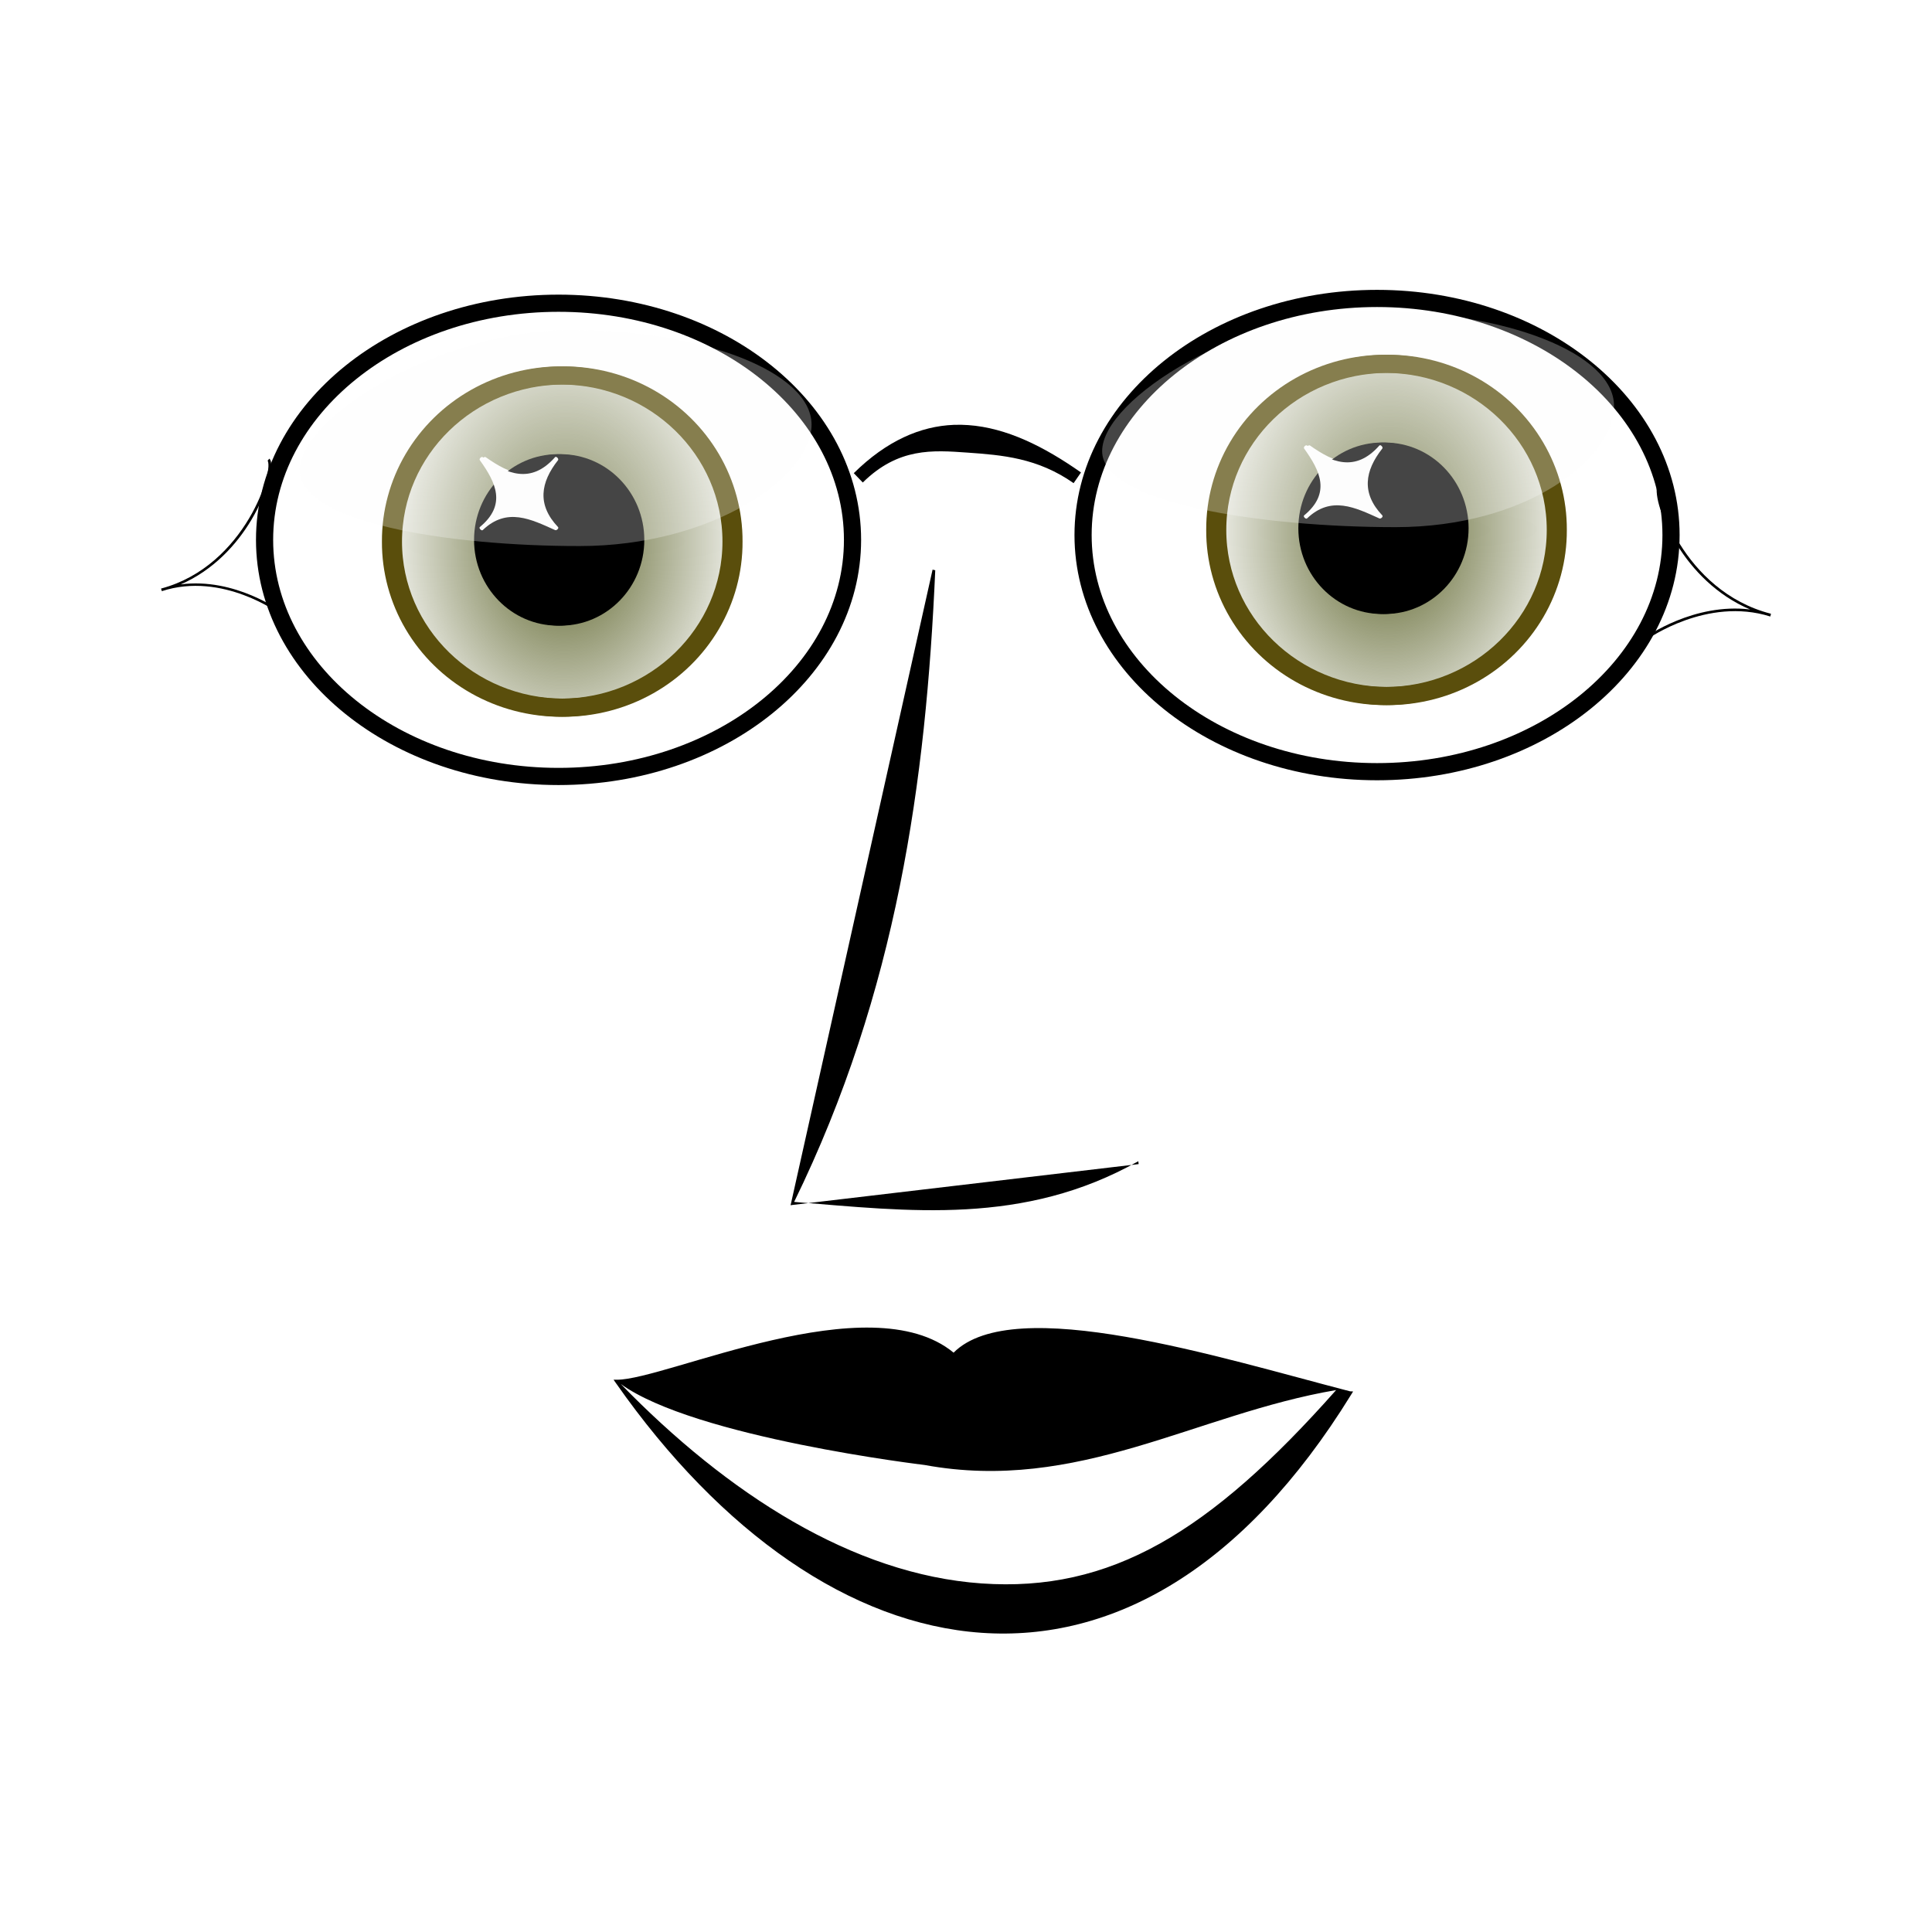 <svg:svg xmlns:dc="http://purl.org/dc/elements/1.1/" xmlns:ns1="http://sodipodi.sourceforge.net/DTD/sodipodi-0.dtd" xmlns:ns2="http://www.inkscape.org/namespaces/inkscape" xmlns:ns3="http://www.w3.org/1999/xlink" xmlns:ns5="http://creativecommons.org/ns#" xmlns:rdf="http://www.w3.org/1999/02/22-rdf-syntax-ns#" xmlns:svg="http://www.w3.org/2000/svg" height="517.616" id="svg5803" version="1.1" viewBox="-43.144 -77.913 517.616 517.616" width="517.616" ns1:docname="twitter.svg" ns2:version="0.48.0 r9654">
  <svg:defs id="defs5805">
    <svg:linearGradient id="linearGradient6328" ns2:collect="always">
      <svg:stop id="stop6330" offset="0" style="stop-color:#565d22" />
      <svg:stop id="stop6332" offset="1" style="stop-color:#565d22;stop-opacity:0" />
    </svg:linearGradient>
    <svg:filter color-interpolation-filters="sRGB" id="filter6340" ns2:collect="always">
      <svg:feGaussianBlur id="feGaussianBlur6342" stdDeviation="5.304" ns2:collect="always" />
    </svg:filter>
    <svg:clipPath clipPathUnits="userSpaceOnUse" id="clipPath6349">
      <svg:path d="m-362.86 743.79a88.571 85.714 0 1 1 -177.14 0 88.571 85.714 0 1 1 177.14 0z" id="path6351" style="stroke:#5a4e0c;stroke-width:17;fill:url(#radialGradient6353)" transform="translate(4.2857e-7 -0)" ns1:cx="-451.42856" ns1:cy="743.79077" ns1:rx="88.571426" ns1:ry="85.714287" ns1:type="arc" />
    </svg:clipPath>
    <svg:radialGradient cx="-451.43" cy="743.79" gradientTransform="matrix(1 0 0 .968 0 23.912)" gradientUnits="userSpaceOnUse" id="radialGradient6353" r="88.871" ns2:collect="always" ns3:href="#linearGradient6328" />
    <svg:radialGradient cx="-451.43" cy="743.79" gradientTransform="matrix(1.08 .016 -.02 1.37 51.439 -267.62)" gradientUnits="userSpaceOnUse" id="radialGradient3988" r="88.871" ns2:collect="always" ns3:href="#linearGradient6328" />
  </svg:defs>
  <ns1:namedview bordercolor="#666666" borderopacity="1.0" fit-margin-bottom="0" fit-margin-left="0" fit-margin-right="0" fit-margin-top="0" id="base" pagecolor="#ffffff" showgrid="false" ns2:current-layer="layer1" ns2:cx="136.72968" ns2:cy="193.51149" ns2:document-units="px" ns2:pageopacity="0.0" ns2:pageshadow="2" ns2:window-height="738" ns2:window-maximized="1" ns2:window-width="1280" ns2:window-x="-8" ns2:window-y="-8" ns2:zoom="0.7" />
  <svg:g id="layer1" transform="translate(43.491 -592.97)" ns2:groupmode="layer" ns2:label="Layer 1">
    <svg:path d="m141.77 659.69c0 35.012-35.262 63.395-78.761 63.395-43.498 0-78.761-28.383-78.761-63.395s35.262-63.395 78.761-63.395c43.498 0 78.761 28.383 78.761 63.395z" id="path5811" style="stroke:#000000;stroke-width:4.6;fill:none" ns2:connector-curvature="0" />
    <svg:path d="m361.06 658.41c0 35.012-35.262 63.395-78.761 63.395-43.498 0-78.761-28.383-78.761-63.395s35.262-63.395 78.761-63.395c43.498 0 78.761 28.383 78.761 63.395z" id="path5814" style="stroke:#000000;stroke-width:4.6;fill:none" ns2:connector-curvature="0" />
    <svg:path d="m168.93 628.88c-8.995 0.356-18.033 4.28-26.823 12.946l2.415 2.504c9.515-9.381 18.721-8.673 28.022-8.013 9.302 0.659 18.813 1.407 28.461 8.184l1.976-2.862c-9.913-6.963-19.941-11.963-30.201-12.69-1.282-0.091-2.566-0.119-3.851-0.068z" id="path5816" style="block-progression:tb;text-indent:0;color:#000000;text-transform:none;fill:#000001" ns1:nodetypes="sccsccss" ns2:connector-curvature="0" />
    <svg:g id="g6362" transform="matrix(.541 0 0 .545 252.19 307.73)">
      <svg:path clip-path="url(#clipPath6349)" d="m-362.86 743.79c0 47.339-39.655 85.714-88.571 85.714-48.917 0-88.571-38.376-88.571-85.714 0-47.339 39.655-85.714 88.571-85.714 48.917 0 88.571 38.376 88.571 85.714z" id="path5818" style="filter:url(#filter6340);stroke:#5a4e0c;stroke-width:17;fill:url(#radialGradient3988)" transform="translate(104.29 -97.143)" ns2:connector-curvature="0" />
      <svg:path d="m-238.57 443.08c0 5.917-4.797 10.714-10.714 10.714-5.917 0-10.714-4.797-10.714-10.714 0-5.917 4.797-10.714 10.714-10.714 5.917 0 10.714 4.797 10.714 10.714z" id="path6357" style="fill:#000000" transform="matrix(3.867 0 0 3.933 615.33 -1096.8)" />
      <svg:path d="m-385.78 605.14c11.943 8.372 23.886 13.441 35.829 0 0.542-0.61 1.964 0.846 1.456 1.486-8.701 10.963-10.485 21.927 0 32.89 0.563 0.589-0.717 1.816-1.456 1.486-11.943-5.328-23.886-11.355-35.829 0-0.59 0.561-2.085-0.971-1.456-1.486 13.38-10.963 7.94-21.927 0-32.89-0.48-0.662 0.791-1.952 1.456-1.486z" id="rect6359" style="fill:#fefefe" ns1:nodetypes="sssssssss" ns2:connector-curvature="0" />
    </svg:g>
    <svg:g id="g6369" transform="matrix(.541 0 0 .545 251.41 307.73)">
      <svg:path clip-path="url(#clipPath6349)" d="m-362.86 743.79c0 47.339-39.655 85.714-88.571 85.714-48.917 0-88.571-38.376-88.571-85.714 0-47.339 39.655-85.714 88.571-85.714 48.917 0 88.571 38.376 88.571 85.714z" id="path6371" style="filter:url(#filter6340);stroke:#5a4e0c;stroke-width:17;fill:url(#radialGradient3988)" transform="translate(104.29 -97.143)" ns2:connector-curvature="0" />
      <svg:path d="m-238.57 443.08c0 5.917-4.797 10.714-10.714 10.714-5.917 0-10.714-4.797-10.714-10.714 0-5.917 4.797-10.714 10.714-10.714 5.917 0 10.714 4.797 10.714 10.714z" id="path6373" style="fill:#000000" transform="matrix(3.867 0 0 3.933 615.33 -1096.8)" />
      <svg:path d="m-385.78 605.14c11.943 8.372 23.886 13.441 35.829 0 0.542-0.61 1.964 0.846 1.456 1.486-8.701 10.963-10.485 21.927 0 32.89 0.563 0.589-0.717 1.816-1.456 1.486-11.943-5.328-23.886-11.355-35.829 0-0.59 0.561-2.085-0.971-1.456-1.486 13.38-10.963 7.94-21.927 0-32.89-0.48-0.662 0.791-1.952 1.456-1.486z" id="path6375" style="fill:#fefefe" ns1:nodetypes="sssssssss" ns2:connector-curvature="0" />
    </svg:g>
    <svg:g id="g6391" transform="matrix(.541 0 0 .545 473.03 304.61)">
      <svg:path clip-path="url(#clipPath6349)" d="m-362.86 743.79c0 47.339-39.655 85.714-88.571 85.714-48.917 0-88.571-38.376-88.571-85.714 0-47.339 39.655-85.714 88.571-85.714 48.917 0 88.571 38.376 88.571 85.714z" id="path6393" style="filter:url(#filter6340);stroke:#5a4e0c;stroke-width:17;fill:url(#radialGradient3988)" transform="translate(104.29 -97.143)" ns2:connector-curvature="0" />
      <svg:path d="m-238.57 443.08c0 5.917-4.797 10.714-10.714 10.714-5.917 0-10.714-4.797-10.714-10.714 0-5.917 4.797-10.714 10.714-10.714 5.917 0 10.714 4.797 10.714 10.714z" id="path6395" style="fill:#000000" transform="matrix(3.867 0 0 3.933 615.33 -1096.8)" />
      <svg:path d="m-385.78 605.14c11.943 8.372 23.886 13.441 35.829 0 0.542-0.61 1.964 0.846 1.456 1.486-8.701 10.963-10.485 21.927 0 32.89 0.563 0.589-0.717 1.816-1.456 1.486-11.943-5.328-23.886-11.355-35.829 0-0.59 0.561-2.085-0.971-1.456-1.486 13.38-10.963 7.94-21.927 0-32.89-0.48-0.662 0.791-1.952 1.456-1.486z" id="path6397" style="fill:#fefefe" ns1:nodetypes="sssssssss" ns2:connector-curvature="0" />
    </svg:g>
    <svg:g id="g6399" transform="matrix(.541 0 0 .545 472.25 304.61)">
      <svg:path clip-path="url(#clipPath6349)" d="m-362.86 743.79c0 47.339-39.655 85.714-88.571 85.714-48.917 0-88.571-38.376-88.571-85.714 0-47.339 39.655-85.714 88.571-85.714 48.917 0 88.571 38.376 88.571 85.714z" id="path6401" style="filter:url(#filter6340);stroke:#5a4e0c;stroke-width:17;fill:url(#radialGradient3988)" transform="translate(104.29 -97.143)" ns2:connector-curvature="0" />
      <svg:path d="m-238.57 443.08c0 5.917-4.797 10.714-10.714 10.714-5.917 0-10.714-4.797-10.714-10.714 0-5.917 4.797-10.714 10.714-10.714 5.917 0 10.714 4.797 10.714 10.714z" id="path6403" style="fill:#000000" transform="matrix(3.867 0 0 3.933 615.33 -1096.8)" />
      <svg:path d="m-385.78 605.14c11.943 8.372 23.886 13.441 35.829 0 0.542-0.61 1.964 0.846 1.456 1.486-8.701 10.963-10.485 21.927 0 32.89 0.563 0.589-0.717 1.816-1.456 1.486-11.943-5.328-23.886-11.355-35.829 0-0.59 0.561-2.085-0.971-1.456-1.486 13.38-10.963 7.94-21.927 0-32.89-0.48-0.662 0.791-1.952 1.456-1.486z" id="path6405" style="fill:#fefefe" ns1:nodetypes="sssssssss" ns2:connector-curvature="0" />
    </svg:g>
    <svg:path d="m163.22 667.67-37.921 169.76-0.138 0.527 0.53-0.072 92.74-10.948-0.092-0.767c-30.737 17.325-61.473 13.375-92.21 10.9 27.567-56.411 35.33-112.82 37.806-169.23l-0.715-0.168z" id="path6446" style="block-progression:tb;text-indent:0;color:#000000;text-transform:none;fill:#000000" ns1:nodetypes="cccccccccc" ns2:connector-curvature="0" />
    <svg:path d="m-14.469 637.94-0.469 0.531c0.105 0.1 0.267 0.687 0.219 1.594-0.048 0.907-0.263 2.132-0.656 3.562-0.787 2.86-2.284 6.555-4.562 10.375-4.548 7.625-12.189 15.698-23.469 18.719-0.022 0.007-0.04 0.024-0.062 0.031-0.01 0.003-0.021-0.003-0.031 0l0.125 0.344 0.094 0.344c16.261-5.34 31.625 6.062 31.625 6.062l0.438-0.562s-12.457-9.232-27-7.312c8.792-3.838 14.998-10.697 18.906-17.25 2.312-3.877 3.818-7.63 4.625-10.562 0.403-1.466 0.635-2.734 0.688-3.719 0.052-0.985-0.014-1.723-0.469-2.156z" id="path6452" style="block-progression:tb;text-indent:0;color:#000000;text-transform:none;fill:#000000" ns2:connector-curvature="0" />
    <svg:path d="m77.751 884.71 0.643 0.921c28.177 40.194 62.954 64.435 97.92 66.879 34.966 2.444 70.127-16.924 99.023-63.774l0.551-0.887-0.827-0.034c-34.662-8.969-90.119-26.514-106.21-10.359-22.517-18.573-76.926 7.255-90.201 7.254zm1.907 1.126c19.825 14.372 81.418 21.715 81.418 21.715 41.147 7.556 72.601-13.658 110.26-20.072-33.849 38.224-60.471 54.22-94.994 51.807-34.463-2.409-68.001-23.957-96.68-53.449z" id="path6456" style="block-progression:tb;text-indent:0;color:#000000;text-transform:none;fill:#000000" ns1:nodetypes="ccsccccsccccsc" ns2:connector-curvature="0" />
    <svg:path d="m357.69 644.69c-0.472 0.433-0.523 1.169-0.469 2.156 0.055 0.987 0.268 2.252 0.688 3.719 0.839 2.934 2.441 6.685 4.844 10.562 4.042 6.523 10.438 13.371 19.5 17.219-15.049-1.851-27.906 7.344-27.906 7.344l0.406 0.594s15.969-11.406 32.875-6.062c0.01 0.003 0.021-0.003 0.031 0l0.094-0.375 0.094-0.344c-0.01-0.003-0.021 0.003-0.031 0-0.023-0.006-0.04-0.025-0.062-0.031-11.727-3.022-19.65-11.095-24.375-18.719-2.367-3.82-3.933-7.516-4.75-10.375-0.409-1.429-0.637-2.658-0.688-3.562-0.05-0.904 0.14-1.462 0.25-1.562l-0.5-0.562z" id="path6462" style="block-progression:tb;text-indent:0;color:#000000;text-transform:none;fill:#000000" ns2:connector-curvature="0" />
    <svg:path d="m8.571 150.1c0 11.243-19.387 26.092-45.226 26.092s-54.583-5.1-54.583-16.343 27.185-30.106 53.024-30.106 46.786 9.114 46.786 20.357z" id="path3951" style="opacity:.274;fill:#fefefe" transform="matrix(1.374 0 0 1.246 119.02 441.82)" ns1:nodetypes="sssss" ns2:connector-curvature="0" />
    <svg:path d="m345.79 623.79c0 14.004-23.067 32.5-58.571 32.5s-78.571-6.353-78.571-20.357 37.353-37.5 72.857-37.5 64.286 11.353 64.286 25.357z" id="path3960" style="opacity:.274;fill:#fefefe" ns1:nodetypes="sssss" ns2:connector-curvature="0" />
  </svg:g>
</svg:svg>